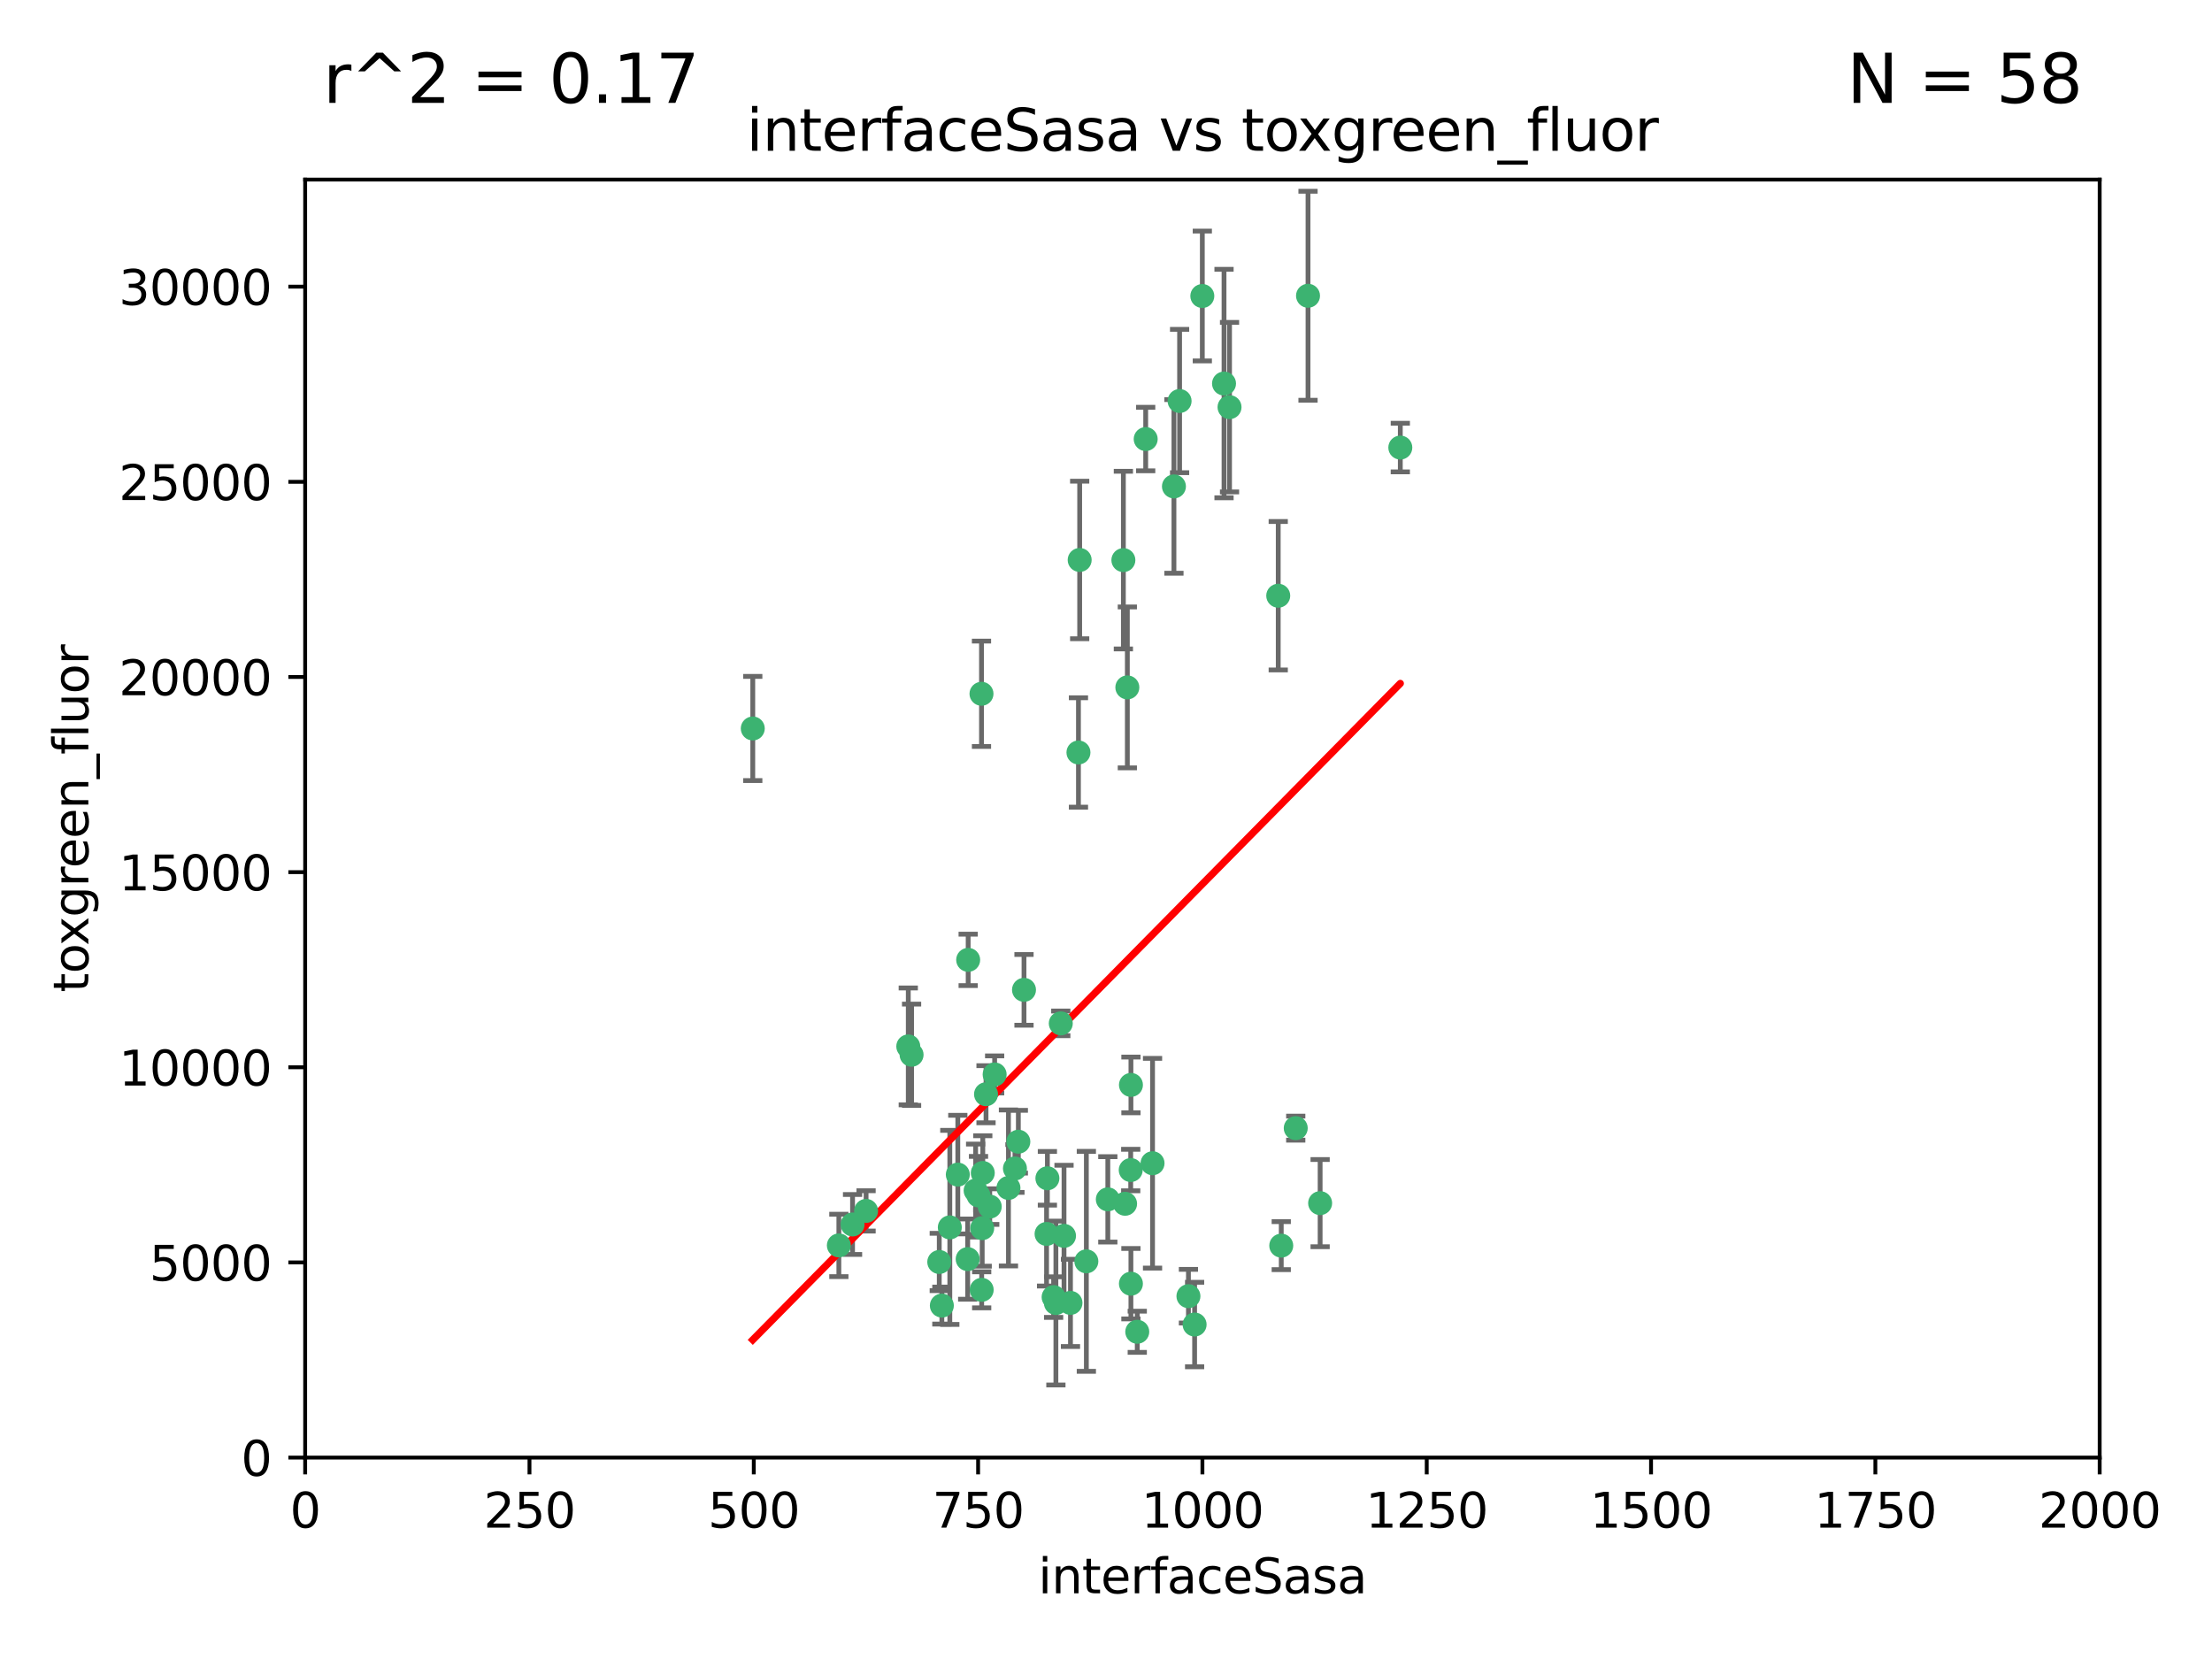 <?xml version="1.0" encoding="utf-8" standalone="no"?>
<!DOCTYPE svg PUBLIC "-//W3C//DTD SVG 1.1//EN"
  "http://www.w3.org/Graphics/SVG/1.1/DTD/svg11.dtd">
<svg xmlns:xlink="http://www.w3.org/1999/xlink" width="460.8pt" height="345.6pt" viewBox="0 0 460.8 345.6" xmlns="http://www.w3.org/2000/svg" version="1.1">
 <defs>
  <style type="text/css">*{stroke-linejoin: round; stroke-linecap: butt}</style>
 </defs>
 <g id="figure_1">
  <g id="patch_1">
   <path d="M 0 345.6 
L 460.8 345.6 
L 460.8 0 
L 0 0 
z
" style="fill: #ffffff"/>
  </g>
  <g id="axes_1">
   <g id="patch_2">
    <path d="M 63.571 303.64 
L 437.4 303.64 
L 437.4 37.411 
L 63.571 37.411 
z
" style="fill: #ffffff"/>
   </g>
   <g id="PathCollection_1">
    <defs>
     <path id="m6fe4040a03" d="M 0 1.118 
C 0.297 1.118 0.581 1 0.791 0.791 
C 1 0.581 1.118 0.297 1.118 0 
C 1.118 -0.297 1 -0.581 0.791 -0.791 
C 0.581 -1 0.297 -1.118 0 -1.118 
C -0.297 -1.118 -0.581 -1 -0.791 -0.791 
C -1 -0.581 -1.118 -0.297 -1.118 0 
C -1.118 0.297 -1 0.581 -0.791 0.791 
C -0.581 1 -0.297 1.118 0 1.118 
z
" style="stroke: #3cb371"/>
    </defs>
    <g clip-path="url(#pcd942b6e34)">
     <use xlink:href="#m6fe4040a03" x="272.484" y="61.614" style="fill: #3cb371; stroke: #3cb371"/>
     <use xlink:href="#m6fe4040a03" x="266.28" y="124.1" style="fill: #3cb371; stroke: #3cb371"/>
     <use xlink:href="#m6fe4040a03" x="254.987" y="79.9" style="fill: #3cb371; stroke: #3cb371"/>
     <use xlink:href="#m6fe4040a03" x="174.75" y="259.442" style="fill: #3cb371; stroke: #3cb371"/>
     <use xlink:href="#m6fe4040a03" x="244.553" y="101.33" style="fill: #3cb371; stroke: #3cb371"/>
     <use xlink:href="#m6fe4040a03" x="256.134" y="84.817" style="fill: #3cb371; stroke: #3cb371"/>
     <use xlink:href="#m6fe4040a03" x="234.02" y="116.682" style="fill: #3cb371; stroke: #3cb371"/>
     <use xlink:href="#m6fe4040a03" x="238.669" y="91.463" style="fill: #3cb371; stroke: #3cb371"/>
     <use xlink:href="#m6fe4040a03" x="245.731" y="83.54" style="fill: #3cb371; stroke: #3cb371"/>
     <use xlink:href="#m6fe4040a03" x="266.908" y="259.488" style="fill: #3cb371; stroke: #3cb371"/>
     <use xlink:href="#m6fe4040a03" x="269.927" y="235.012" style="fill: #3cb371; stroke: #3cb371"/>
     <use xlink:href="#m6fe4040a03" x="240.095" y="242.324" style="fill: #3cb371; stroke: #3cb371"/>
     <use xlink:href="#m6fe4040a03" x="291.711" y="93.237" style="fill: #3cb371; stroke: #3cb371"/>
     <use xlink:href="#m6fe4040a03" x="224.916" y="116.65" style="fill: #3cb371; stroke: #3cb371"/>
     <use xlink:href="#m6fe4040a03" x="250.465" y="61.664" style="fill: #3cb371; stroke: #3cb371"/>
     <use xlink:href="#m6fe4040a03" x="204.462" y="144.527" style="fill: #3cb371; stroke: #3cb371"/>
     <use xlink:href="#m6fe4040a03" x="201.688" y="199.958" style="fill: #3cb371; stroke: #3cb371"/>
     <use xlink:href="#m6fe4040a03" x="204.731" y="244.349" style="fill: #3cb371; stroke: #3cb371"/>
     <use xlink:href="#m6fe4040a03" x="224.662" y="156.754" style="fill: #3cb371; stroke: #3cb371"/>
     <use xlink:href="#m6fe4040a03" x="204.503" y="268.694" style="fill: #3cb371; stroke: #3cb371"/>
     <use xlink:href="#m6fe4040a03" x="275.007" y="250.635" style="fill: #3cb371; stroke: #3cb371"/>
     <use xlink:href="#m6fe4040a03" x="234.375" y="250.767" style="fill: #3cb371; stroke: #3cb371"/>
     <use xlink:href="#m6fe4040a03" x="221.654" y="257.451" style="fill: #3cb371; stroke: #3cb371"/>
     <use xlink:href="#m6fe4040a03" x="212.14" y="237.838" style="fill: #3cb371; stroke: #3cb371"/>
     <use xlink:href="#m6fe4040a03" x="195.666" y="262.896" style="fill: #3cb371; stroke: #3cb371"/>
     <use xlink:href="#m6fe4040a03" x="235.596" y="226.007" style="fill: #3cb371; stroke: #3cb371"/>
     <use xlink:href="#m6fe4040a03" x="247.573" y="270.018" style="fill: #3cb371; stroke: #3cb371"/>
     <use xlink:href="#m6fe4040a03" x="230.779" y="249.848" style="fill: #3cb371; stroke: #3cb371"/>
     <use xlink:href="#m6fe4040a03" x="210.08" y="247.472" style="fill: #3cb371; stroke: #3cb371"/>
     <use xlink:href="#m6fe4040a03" x="235.59" y="267.417" style="fill: #3cb371; stroke: #3cb371"/>
     <use xlink:href="#m6fe4040a03" x="201.587" y="262.293" style="fill: #3cb371; stroke: #3cb371"/>
     <use xlink:href="#m6fe4040a03" x="236.912" y="277.431" style="fill: #3cb371; stroke: #3cb371"/>
     <use xlink:href="#m6fe4040a03" x="203.841" y="249.032" style="fill: #3cb371; stroke: #3cb371"/>
     <use xlink:href="#m6fe4040a03" x="219.488" y="270.21" style="fill: #3cb371; stroke: #3cb371"/>
     <use xlink:href="#m6fe4040a03" x="196.206" y="271.976" style="fill: #3cb371; stroke: #3cb371"/>
     <use xlink:href="#m6fe4040a03" x="189.211" y="217.987" style="fill: #3cb371; stroke: #3cb371"/>
     <use xlink:href="#m6fe4040a03" x="226.308" y="262.761" style="fill: #3cb371; stroke: #3cb371"/>
     <use xlink:href="#m6fe4040a03" x="203.241" y="248.016" style="fill: #3cb371; stroke: #3cb371"/>
     <use xlink:href="#m6fe4040a03" x="206.181" y="251.36" style="fill: #3cb371; stroke: #3cb371"/>
     <use xlink:href="#m6fe4040a03" x="248.859" y="275.924" style="fill: #3cb371; stroke: #3cb371"/>
     <use xlink:href="#m6fe4040a03" x="220.981" y="213.19" style="fill: #3cb371; stroke: #3cb371"/>
     <use xlink:href="#m6fe4040a03" x="213.318" y="206.203" style="fill: #3cb371; stroke: #3cb371"/>
     <use xlink:href="#m6fe4040a03" x="204.611" y="255.847" style="fill: #3cb371; stroke: #3cb371"/>
     <use xlink:href="#m6fe4040a03" x="218.192" y="245.459" style="fill: #3cb371; stroke: #3cb371"/>
     <use xlink:href="#m6fe4040a03" x="219.963" y="271.445" style="fill: #3cb371; stroke: #3cb371"/>
     <use xlink:href="#m6fe4040a03" x="177.602" y="255.08" style="fill: #3cb371; stroke: #3cb371"/>
     <use xlink:href="#m6fe4040a03" x="189.899" y="219.726" style="fill: #3cb371; stroke: #3cb371"/>
     <use xlink:href="#m6fe4040a03" x="180.421" y="252.249" style="fill: #3cb371; stroke: #3cb371"/>
     <use xlink:href="#m6fe4040a03" x="197.864" y="255.69" style="fill: #3cb371; stroke: #3cb371"/>
     <use xlink:href="#m6fe4040a03" x="205.407" y="227.947" style="fill: #3cb371; stroke: #3cb371"/>
     <use xlink:href="#m6fe4040a03" x="234.846" y="143.2" style="fill: #3cb371; stroke: #3cb371"/>
     <use xlink:href="#m6fe4040a03" x="223" y="271.416" style="fill: #3cb371; stroke: #3cb371"/>
     <use xlink:href="#m6fe4040a03" x="218.019" y="257.051" style="fill: #3cb371; stroke: #3cb371"/>
     <use xlink:href="#m6fe4040a03" x="211.432" y="243.416" style="fill: #3cb371; stroke: #3cb371"/>
     <use xlink:href="#m6fe4040a03" x="199.529" y="244.691" style="fill: #3cb371; stroke: #3cb371"/>
     <use xlink:href="#m6fe4040a03" x="235.549" y="243.742" style="fill: #3cb371; stroke: #3cb371"/>
     <use xlink:href="#m6fe4040a03" x="207.202" y="223.827" style="fill: #3cb371; stroke: #3cb371"/>
     <use xlink:href="#m6fe4040a03" x="156.817" y="151.755" style="fill: #3cb371; stroke: #3cb371"/>
    </g>
   </g>
   <g id="matplotlib.axis_1">
    <g id="xtick_1">
     <g id="line2d_1">
      <defs>
       <path id="mabdcfa57dc" d="M 0 0 
L 0 3.5 
" style="stroke: #000000; stroke-width: 0.8"/>
      </defs>
      <g>
       <use xlink:href="#mabdcfa57dc" x="63.571" y="303.64" style="stroke: #000000; stroke-width: 0.8"/>
      </g>
     </g>
     <g id="text_1">
      <!-- 0 -->
      <g transform="translate(60.39 318.238)scale(0.1 -0.1)">
       <defs>
        <path id="DejaVuSans-30" d="M 2034 4250 
Q 1547 4250 1301 3770 
Q 1056 3291 1056 2328 
Q 1056 1369 1301 889 
Q 1547 409 2034 409 
Q 2525 409 2770 889 
Q 3016 1369 3016 2328 
Q 3016 3291 2770 3770 
Q 2525 4250 2034 4250 
z
M 2034 4750 
Q 2819 4750 3233 4129 
Q 3647 3509 3647 2328 
Q 3647 1150 3233 529 
Q 2819 -91 2034 -91 
Q 1250 -91 836 529 
Q 422 1150 422 2328 
Q 422 3509 836 4129 
Q 1250 4750 2034 4750 
z
" transform="scale(0.016)"/>
       </defs>
       <use xlink:href="#DejaVuSans-30"/>
      </g>
     </g>
    </g>
    <g id="xtick_2">
     <g id="line2d_2">
      <g>
       <use xlink:href="#mabdcfa57dc" x="110.3" y="303.64" style="stroke: #000000; stroke-width: 0.8"/>
      </g>
     </g>
     <g id="text_2">
      <!-- 250 -->
      <g transform="translate(100.756 318.238)scale(0.1 -0.1)">
       <defs>
        <path id="DejaVuSans-32" d="M 1228 531 
L 3431 531 
L 3431 0 
L 469 0 
L 469 531 
Q 828 903 1448 1529 
Q 2069 2156 2228 2338 
Q 2531 2678 2651 2914 
Q 2772 3150 2772 3378 
Q 2772 3750 2511 3984 
Q 2250 4219 1831 4219 
Q 1534 4219 1204 4116 
Q 875 4013 500 3803 
L 500 4441 
Q 881 4594 1212 4672 
Q 1544 4750 1819 4750 
Q 2544 4750 2975 4387 
Q 3406 4025 3406 3419 
Q 3406 3131 3298 2873 
Q 3191 2616 2906 2266 
Q 2828 2175 2409 1742 
Q 1991 1309 1228 531 
z
" transform="scale(0.016)"/>
        <path id="DejaVuSans-35" d="M 691 4666 
L 3169 4666 
L 3169 4134 
L 1269 4134 
L 1269 2991 
Q 1406 3038 1543 3061 
Q 1681 3084 1819 3084 
Q 2600 3084 3056 2656 
Q 3513 2228 3513 1497 
Q 3513 744 3044 326 
Q 2575 -91 1722 -91 
Q 1428 -91 1123 -41 
Q 819 9 494 109 
L 494 744 
Q 775 591 1075 516 
Q 1375 441 1709 441 
Q 2250 441 2565 725 
Q 2881 1009 2881 1497 
Q 2881 1984 2565 2268 
Q 2250 2553 1709 2553 
Q 1456 2553 1204 2497 
Q 953 2441 691 2322 
L 691 4666 
z
" transform="scale(0.016)"/>
       </defs>
       <use xlink:href="#DejaVuSans-32"/>
       <use xlink:href="#DejaVuSans-35" x="63.623"/>
       <use xlink:href="#DejaVuSans-30" x="127.246"/>
      </g>
     </g>
    </g>
    <g id="xtick_3">
     <g id="line2d_3">
      <g>
       <use xlink:href="#mabdcfa57dc" x="157.028" y="303.64" style="stroke: #000000; stroke-width: 0.8"/>
      </g>
     </g>
     <g id="text_3">
      <!-- 500 -->
      <g transform="translate(147.485 318.238)scale(0.1 -0.1)">
       <use xlink:href="#DejaVuSans-35"/>
       <use xlink:href="#DejaVuSans-30" x="63.623"/>
       <use xlink:href="#DejaVuSans-30" x="127.246"/>
      </g>
     </g>
    </g>
    <g id="xtick_4">
     <g id="line2d_4">
      <g>
       <use xlink:href="#mabdcfa57dc" x="203.757" y="303.64" style="stroke: #000000; stroke-width: 0.8"/>
      </g>
     </g>
     <g id="text_4">
      <!-- 750 -->
      <g transform="translate(194.213 318.238)scale(0.1 -0.1)">
       <defs>
        <path id="DejaVuSans-37" d="M 525 4666 
L 3525 4666 
L 3525 4397 
L 1831 0 
L 1172 0 
L 2766 4134 
L 525 4134 
L 525 4666 
z
" transform="scale(0.016)"/>
       </defs>
       <use xlink:href="#DejaVuSans-37"/>
       <use xlink:href="#DejaVuSans-35" x="63.623"/>
       <use xlink:href="#DejaVuSans-30" x="127.246"/>
      </g>
     </g>
    </g>
    <g id="xtick_5">
     <g id="line2d_5">
      <g>
       <use xlink:href="#mabdcfa57dc" x="250.486" y="303.64" style="stroke: #000000; stroke-width: 0.8"/>
      </g>
     </g>
     <g id="text_5">
      <!-- 1000 -->
      <g transform="translate(237.761 318.238)scale(0.1 -0.1)">
       <defs>
        <path id="DejaVuSans-31" d="M 794 531 
L 1825 531 
L 1825 4091 
L 703 3866 
L 703 4441 
L 1819 4666 
L 2450 4666 
L 2450 531 
L 3481 531 
L 3481 0 
L 794 0 
L 794 531 
z
" transform="scale(0.016)"/>
       </defs>
       <use xlink:href="#DejaVuSans-31"/>
       <use xlink:href="#DejaVuSans-30" x="63.623"/>
       <use xlink:href="#DejaVuSans-30" x="127.246"/>
       <use xlink:href="#DejaVuSans-30" x="190.869"/>
      </g>
     </g>
    </g>
    <g id="xtick_6">
     <g id="line2d_6">
      <g>
       <use xlink:href="#mabdcfa57dc" x="297.214" y="303.64" style="stroke: #000000; stroke-width: 0.8"/>
      </g>
     </g>
     <g id="text_6">
      <!-- 1250 -->
      <g transform="translate(284.489 318.238)scale(0.1 -0.1)">
       <use xlink:href="#DejaVuSans-31"/>
       <use xlink:href="#DejaVuSans-32" x="63.623"/>
       <use xlink:href="#DejaVuSans-35" x="127.246"/>
       <use xlink:href="#DejaVuSans-30" x="190.869"/>
      </g>
     </g>
    </g>
    <g id="xtick_7">
     <g id="line2d_7">
      <g>
       <use xlink:href="#mabdcfa57dc" x="343.943" y="303.64" style="stroke: #000000; stroke-width: 0.8"/>
      </g>
     </g>
     <g id="text_7">
      <!-- 1500 -->
      <g transform="translate(331.218 318.238)scale(0.1 -0.1)">
       <use xlink:href="#DejaVuSans-31"/>
       <use xlink:href="#DejaVuSans-35" x="63.623"/>
       <use xlink:href="#DejaVuSans-30" x="127.246"/>
       <use xlink:href="#DejaVuSans-30" x="190.869"/>
      </g>
     </g>
    </g>
    <g id="xtick_8">
     <g id="line2d_8">
      <g>
       <use xlink:href="#mabdcfa57dc" x="390.671" y="303.64" style="stroke: #000000; stroke-width: 0.8"/>
      </g>
     </g>
     <g id="text_8">
      <!-- 1750 -->
      <g transform="translate(377.946 318.238)scale(0.1 -0.1)">
       <use xlink:href="#DejaVuSans-31"/>
       <use xlink:href="#DejaVuSans-37" x="63.623"/>
       <use xlink:href="#DejaVuSans-35" x="127.246"/>
       <use xlink:href="#DejaVuSans-30" x="190.869"/>
      </g>
     </g>
    </g>
    <g id="xtick_9">
     <g id="line2d_9">
      <g>
       <use xlink:href="#mabdcfa57dc" x="437.4" y="303.64" style="stroke: #000000; stroke-width: 0.8"/>
      </g>
     </g>
     <g id="text_9">
      <!-- 2000 -->
      <g transform="translate(424.675 318.238)scale(0.1 -0.1)">
       <use xlink:href="#DejaVuSans-32"/>
       <use xlink:href="#DejaVuSans-30" x="63.623"/>
       <use xlink:href="#DejaVuSans-30" x="127.246"/>
       <use xlink:href="#DejaVuSans-30" x="190.869"/>
      </g>
     </g>
    </g>
    <g id="text_10">
     <!-- interfaceSasa -->
     <g transform="translate(216.279 331.917)scale(0.1 -0.1)">
      <defs>
       <path id="DejaVuSans-69" d="M 603 3500 
L 1178 3500 
L 1178 0 
L 603 0 
L 603 3500 
z
M 603 4863 
L 1178 4863 
L 1178 4134 
L 603 4134 
L 603 4863 
z
" transform="scale(0.016)"/>
       <path id="DejaVuSans-6e" d="M 3513 2113 
L 3513 0 
L 2938 0 
L 2938 2094 
Q 2938 2591 2744 2837 
Q 2550 3084 2163 3084 
Q 1697 3084 1428 2787 
Q 1159 2491 1159 1978 
L 1159 0 
L 581 0 
L 581 3500 
L 1159 3500 
L 1159 2956 
Q 1366 3272 1645 3428 
Q 1925 3584 2291 3584 
Q 2894 3584 3203 3211 
Q 3513 2838 3513 2113 
z
" transform="scale(0.016)"/>
       <path id="DejaVuSans-74" d="M 1172 4494 
L 1172 3500 
L 2356 3500 
L 2356 3053 
L 1172 3053 
L 1172 1153 
Q 1172 725 1289 603 
Q 1406 481 1766 481 
L 2356 481 
L 2356 0 
L 1766 0 
Q 1100 0 847 248 
Q 594 497 594 1153 
L 594 3053 
L 172 3053 
L 172 3500 
L 594 3500 
L 594 4494 
L 1172 4494 
z
" transform="scale(0.016)"/>
       <path id="DejaVuSans-65" d="M 3597 1894 
L 3597 1613 
L 953 1613 
Q 991 1019 1311 708 
Q 1631 397 2203 397 
Q 2534 397 2845 478 
Q 3156 559 3463 722 
L 3463 178 
Q 3153 47 2828 -22 
Q 2503 -91 2169 -91 
Q 1331 -91 842 396 
Q 353 884 353 1716 
Q 353 2575 817 3079 
Q 1281 3584 2069 3584 
Q 2775 3584 3186 3129 
Q 3597 2675 3597 1894 
z
M 3022 2063 
Q 3016 2534 2758 2815 
Q 2500 3097 2075 3097 
Q 1594 3097 1305 2825 
Q 1016 2553 972 2059 
L 3022 2063 
z
" transform="scale(0.016)"/>
       <path id="DejaVuSans-72" d="M 2631 2963 
Q 2534 3019 2420 3045 
Q 2306 3072 2169 3072 
Q 1681 3072 1420 2755 
Q 1159 2438 1159 1844 
L 1159 0 
L 581 0 
L 581 3500 
L 1159 3500 
L 1159 2956 
Q 1341 3275 1631 3429 
Q 1922 3584 2338 3584 
Q 2397 3584 2469 3576 
Q 2541 3569 2628 3553 
L 2631 2963 
z
" transform="scale(0.016)"/>
       <path id="DejaVuSans-66" d="M 2375 4863 
L 2375 4384 
L 1825 4384 
Q 1516 4384 1395 4259 
Q 1275 4134 1275 3809 
L 1275 3500 
L 2222 3500 
L 2222 3053 
L 1275 3053 
L 1275 0 
L 697 0 
L 697 3053 
L 147 3053 
L 147 3500 
L 697 3500 
L 697 3744 
Q 697 4328 969 4595 
Q 1241 4863 1831 4863 
L 2375 4863 
z
" transform="scale(0.016)"/>
       <path id="DejaVuSans-61" d="M 2194 1759 
Q 1497 1759 1228 1600 
Q 959 1441 959 1056 
Q 959 750 1161 570 
Q 1363 391 1709 391 
Q 2188 391 2477 730 
Q 2766 1069 2766 1631 
L 2766 1759 
L 2194 1759 
z
M 3341 1997 
L 3341 0 
L 2766 0 
L 2766 531 
Q 2569 213 2275 61 
Q 1981 -91 1556 -91 
Q 1019 -91 701 211 
Q 384 513 384 1019 
Q 384 1609 779 1909 
Q 1175 2209 1959 2209 
L 2766 2209 
L 2766 2266 
Q 2766 2663 2505 2880 
Q 2244 3097 1772 3097 
Q 1472 3097 1187 3025 
Q 903 2953 641 2809 
L 641 3341 
Q 956 3463 1253 3523 
Q 1550 3584 1831 3584 
Q 2591 3584 2966 3190 
Q 3341 2797 3341 1997 
z
" transform="scale(0.016)"/>
       <path id="DejaVuSans-63" d="M 3122 3366 
L 3122 2828 
Q 2878 2963 2633 3030 
Q 2388 3097 2138 3097 
Q 1578 3097 1268 2742 
Q 959 2388 959 1747 
Q 959 1106 1268 751 
Q 1578 397 2138 397 
Q 2388 397 2633 464 
Q 2878 531 3122 666 
L 3122 134 
Q 2881 22 2623 -34 
Q 2366 -91 2075 -91 
Q 1284 -91 818 406 
Q 353 903 353 1747 
Q 353 2603 823 3093 
Q 1294 3584 2113 3584 
Q 2378 3584 2631 3529 
Q 2884 3475 3122 3366 
z
" transform="scale(0.016)"/>
       <path id="DejaVuSans-53" d="M 3425 4513 
L 3425 3897 
Q 3066 4069 2747 4153 
Q 2428 4238 2131 4238 
Q 1616 4238 1336 4038 
Q 1056 3838 1056 3469 
Q 1056 3159 1242 3001 
Q 1428 2844 1947 2747 
L 2328 2669 
Q 3034 2534 3370 2195 
Q 3706 1856 3706 1288 
Q 3706 609 3251 259 
Q 2797 -91 1919 -91 
Q 1588 -91 1214 -16 
Q 841 59 441 206 
L 441 856 
Q 825 641 1194 531 
Q 1563 422 1919 422 
Q 2459 422 2753 634 
Q 3047 847 3047 1241 
Q 3047 1584 2836 1778 
Q 2625 1972 2144 2069 
L 1759 2144 
Q 1053 2284 737 2584 
Q 422 2884 422 3419 
Q 422 4038 858 4394 
Q 1294 4750 2059 4750 
Q 2388 4750 2728 4690 
Q 3069 4631 3425 4513 
z
" transform="scale(0.016)"/>
       <path id="DejaVuSans-73" d="M 2834 3397 
L 2834 2853 
Q 2591 2978 2328 3040 
Q 2066 3103 1784 3103 
Q 1356 3103 1142 2972 
Q 928 2841 928 2578 
Q 928 2378 1081 2264 
Q 1234 2150 1697 2047 
L 1894 2003 
Q 2506 1872 2764 1633 
Q 3022 1394 3022 966 
Q 3022 478 2636 193 
Q 2250 -91 1575 -91 
Q 1294 -91 989 -36 
Q 684 19 347 128 
L 347 722 
Q 666 556 975 473 
Q 1284 391 1588 391 
Q 1994 391 2212 530 
Q 2431 669 2431 922 
Q 2431 1156 2273 1281 
Q 2116 1406 1581 1522 
L 1381 1569 
Q 847 1681 609 1914 
Q 372 2147 372 2553 
Q 372 3047 722 3315 
Q 1072 3584 1716 3584 
Q 2034 3584 2315 3537 
Q 2597 3491 2834 3397 
z
" transform="scale(0.016)"/>
      </defs>
      <use xlink:href="#DejaVuSans-69"/>
      <use xlink:href="#DejaVuSans-6e" x="27.783"/>
      <use xlink:href="#DejaVuSans-74" x="91.162"/>
      <use xlink:href="#DejaVuSans-65" x="130.371"/>
      <use xlink:href="#DejaVuSans-72" x="191.895"/>
      <use xlink:href="#DejaVuSans-66" x="233.008"/>
      <use xlink:href="#DejaVuSans-61" x="268.213"/>
      <use xlink:href="#DejaVuSans-63" x="329.492"/>
      <use xlink:href="#DejaVuSans-65" x="384.473"/>
      <use xlink:href="#DejaVuSans-53" x="445.996"/>
      <use xlink:href="#DejaVuSans-61" x="509.473"/>
      <use xlink:href="#DejaVuSans-73" x="570.752"/>
      <use xlink:href="#DejaVuSans-61" x="622.852"/>
     </g>
    </g>
   </g>
   <g id="matplotlib.axis_2">
    <g id="ytick_1">
     <g id="line2d_10">
      <defs>
       <path id="mc8e209f5f6" d="M 0 0 
L -3.5 0 
" style="stroke: #000000; stroke-width: 0.8"/>
      </defs>
      <g>
       <use xlink:href="#mc8e209f5f6" x="63.571" y="303.64" style="stroke: #000000; stroke-width: 0.8"/>
      </g>
     </g>
     <g id="text_11">
      <!-- 0 -->
      <g transform="translate(50.209 307.439)scale(0.1 -0.1)">
       <use xlink:href="#DejaVuSans-30"/>
      </g>
     </g>
    </g>
    <g id="ytick_2">
     <g id="line2d_11">
      <g>
       <use xlink:href="#mc8e209f5f6" x="63.571" y="262.986" style="stroke: #000000; stroke-width: 0.8"/>
      </g>
     </g>
     <g id="text_12">
      <!-- 5000 -->
      <g transform="translate(31.121 266.786)scale(0.1 -0.1)">
       <use xlink:href="#DejaVuSans-35"/>
       <use xlink:href="#DejaVuSans-30" x="63.623"/>
       <use xlink:href="#DejaVuSans-30" x="127.246"/>
       <use xlink:href="#DejaVuSans-30" x="190.869"/>
      </g>
     </g>
    </g>
    <g id="ytick_3">
     <g id="line2d_12">
      <g>
       <use xlink:href="#mc8e209f5f6" x="63.571" y="222.333" style="stroke: #000000; stroke-width: 0.8"/>
      </g>
     </g>
     <g id="text_13">
      <!-- 10000 -->
      <g transform="translate(24.759 226.132)scale(0.1 -0.1)">
       <use xlink:href="#DejaVuSans-31"/>
       <use xlink:href="#DejaVuSans-30" x="63.623"/>
       <use xlink:href="#DejaVuSans-30" x="127.246"/>
       <use xlink:href="#DejaVuSans-30" x="190.869"/>
       <use xlink:href="#DejaVuSans-30" x="254.492"/>
      </g>
     </g>
    </g>
    <g id="ytick_4">
     <g id="line2d_13">
      <g>
       <use xlink:href="#mc8e209f5f6" x="63.571" y="181.679" style="stroke: #000000; stroke-width: 0.8"/>
      </g>
     </g>
     <g id="text_14">
      <!-- 15000 -->
      <g transform="translate(24.759 185.478)scale(0.1 -0.1)">
       <use xlink:href="#DejaVuSans-31"/>
       <use xlink:href="#DejaVuSans-35" x="63.623"/>
       <use xlink:href="#DejaVuSans-30" x="127.246"/>
       <use xlink:href="#DejaVuSans-30" x="190.869"/>
       <use xlink:href="#DejaVuSans-30" x="254.492"/>
      </g>
     </g>
    </g>
    <g id="ytick_5">
     <g id="line2d_14">
      <g>
       <use xlink:href="#mc8e209f5f6" x="63.571" y="141.026" style="stroke: #000000; stroke-width: 0.8"/>
      </g>
     </g>
     <g id="text_15">
      <!-- 20000 -->
      <g transform="translate(24.759 144.825)scale(0.1 -0.1)">
       <use xlink:href="#DejaVuSans-32"/>
       <use xlink:href="#DejaVuSans-30" x="63.623"/>
       <use xlink:href="#DejaVuSans-30" x="127.246"/>
       <use xlink:href="#DejaVuSans-30" x="190.869"/>
       <use xlink:href="#DejaVuSans-30" x="254.492"/>
      </g>
     </g>
    </g>
    <g id="ytick_6">
     <g id="line2d_15">
      <g>
       <use xlink:href="#mc8e209f5f6" x="63.571" y="100.372" style="stroke: #000000; stroke-width: 0.8"/>
      </g>
     </g>
     <g id="text_16">
      <!-- 25000 -->
      <g transform="translate(24.759 104.171)scale(0.1 -0.1)">
       <use xlink:href="#DejaVuSans-32"/>
       <use xlink:href="#DejaVuSans-35" x="63.623"/>
       <use xlink:href="#DejaVuSans-30" x="127.246"/>
       <use xlink:href="#DejaVuSans-30" x="190.869"/>
       <use xlink:href="#DejaVuSans-30" x="254.492"/>
      </g>
     </g>
    </g>
    <g id="ytick_7">
     <g id="line2d_16">
      <g>
       <use xlink:href="#mc8e209f5f6" x="63.571" y="59.718" style="stroke: #000000; stroke-width: 0.8"/>
      </g>
     </g>
     <g id="text_17">
      <!-- 30000 -->
      <g transform="translate(24.759 63.518)scale(0.1 -0.1)">
       <defs>
        <path id="DejaVuSans-33" d="M 2597 2516 
Q 3050 2419 3304 2112 
Q 3559 1806 3559 1356 
Q 3559 666 3084 287 
Q 2609 -91 1734 -91 
Q 1441 -91 1130 -33 
Q 819 25 488 141 
L 488 750 
Q 750 597 1062 519 
Q 1375 441 1716 441 
Q 2309 441 2620 675 
Q 2931 909 2931 1356 
Q 2931 1769 2642 2001 
Q 2353 2234 1838 2234 
L 1294 2234 
L 1294 2753 
L 1863 2753 
Q 2328 2753 2575 2939 
Q 2822 3125 2822 3475 
Q 2822 3834 2567 4026 
Q 2313 4219 1838 4219 
Q 1578 4219 1281 4162 
Q 984 4106 628 3988 
L 628 4550 
Q 988 4650 1302 4700 
Q 1616 4750 1894 4750 
Q 2613 4750 3031 4423 
Q 3450 4097 3450 3541 
Q 3450 3153 3228 2886 
Q 3006 2619 2597 2516 
z
" transform="scale(0.016)"/>
       </defs>
       <use xlink:href="#DejaVuSans-33"/>
       <use xlink:href="#DejaVuSans-30" x="63.623"/>
       <use xlink:href="#DejaVuSans-30" x="127.246"/>
       <use xlink:href="#DejaVuSans-30" x="190.869"/>
       <use xlink:href="#DejaVuSans-30" x="254.492"/>
      </g>
     </g>
    </g>
    <g id="text_18">
     <!-- toxgreen_fluor -->
     <g transform="translate(18.401 206.72)rotate(-90)scale(0.1 -0.1)">
      <defs>
       <path id="DejaVuSans-6f" d="M 1959 3097 
Q 1497 3097 1228 2736 
Q 959 2375 959 1747 
Q 959 1119 1226 758 
Q 1494 397 1959 397 
Q 2419 397 2687 759 
Q 2956 1122 2956 1747 
Q 2956 2369 2687 2733 
Q 2419 3097 1959 3097 
z
M 1959 3584 
Q 2709 3584 3137 3096 
Q 3566 2609 3566 1747 
Q 3566 888 3137 398 
Q 2709 -91 1959 -91 
Q 1206 -91 779 398 
Q 353 888 353 1747 
Q 353 2609 779 3096 
Q 1206 3584 1959 3584 
z
" transform="scale(0.016)"/>
       <path id="DejaVuSans-78" d="M 3513 3500 
L 2247 1797 
L 3578 0 
L 2900 0 
L 1881 1375 
L 863 0 
L 184 0 
L 1544 1831 
L 300 3500 
L 978 3500 
L 1906 2253 
L 2834 3500 
L 3513 3500 
z
" transform="scale(0.016)"/>
       <path id="DejaVuSans-67" d="M 2906 1791 
Q 2906 2416 2648 2759 
Q 2391 3103 1925 3103 
Q 1463 3103 1205 2759 
Q 947 2416 947 1791 
Q 947 1169 1205 825 
Q 1463 481 1925 481 
Q 2391 481 2648 825 
Q 2906 1169 2906 1791 
z
M 3481 434 
Q 3481 -459 3084 -895 
Q 2688 -1331 1869 -1331 
Q 1566 -1331 1297 -1286 
Q 1028 -1241 775 -1147 
L 775 -588 
Q 1028 -725 1275 -790 
Q 1522 -856 1778 -856 
Q 2344 -856 2625 -561 
Q 2906 -266 2906 331 
L 2906 616 
Q 2728 306 2450 153 
Q 2172 0 1784 0 
Q 1141 0 747 490 
Q 353 981 353 1791 
Q 353 2603 747 3093 
Q 1141 3584 1784 3584 
Q 2172 3584 2450 3431 
Q 2728 3278 2906 2969 
L 2906 3500 
L 3481 3500 
L 3481 434 
z
" transform="scale(0.016)"/>
       <path id="DejaVuSans-5f" d="M 3263 -1063 
L 3263 -1509 
L -63 -1509 
L -63 -1063 
L 3263 -1063 
z
" transform="scale(0.016)"/>
       <path id="DejaVuSans-6c" d="M 603 4863 
L 1178 4863 
L 1178 0 
L 603 0 
L 603 4863 
z
" transform="scale(0.016)"/>
       <path id="DejaVuSans-75" d="M 544 1381 
L 544 3500 
L 1119 3500 
L 1119 1403 
Q 1119 906 1312 657 
Q 1506 409 1894 409 
Q 2359 409 2629 706 
Q 2900 1003 2900 1516 
L 2900 3500 
L 3475 3500 
L 3475 0 
L 2900 0 
L 2900 538 
Q 2691 219 2414 64 
Q 2138 -91 1772 -91 
Q 1169 -91 856 284 
Q 544 659 544 1381 
z
M 1991 3584 
L 1991 3584 
z
" transform="scale(0.016)"/>
      </defs>
      <use xlink:href="#DejaVuSans-74"/>
      <use xlink:href="#DejaVuSans-6f" x="39.209"/>
      <use xlink:href="#DejaVuSans-78" x="97.266"/>
      <use xlink:href="#DejaVuSans-67" x="156.445"/>
      <use xlink:href="#DejaVuSans-72" x="219.922"/>
      <use xlink:href="#DejaVuSans-65" x="258.785"/>
      <use xlink:href="#DejaVuSans-65" x="320.309"/>
      <use xlink:href="#DejaVuSans-6e" x="381.832"/>
      <use xlink:href="#DejaVuSans-5f" x="445.211"/>
      <use xlink:href="#DejaVuSans-66" x="495.211"/>
      <use xlink:href="#DejaVuSans-6c" x="530.416"/>
      <use xlink:href="#DejaVuSans-75" x="558.199"/>
      <use xlink:href="#DejaVuSans-6f" x="621.578"/>
      <use xlink:href="#DejaVuSans-72" x="682.76"/>
     </g>
    </g>
   </g>
   <g id="LineCollection_1">
    <path d="M 272.484 83.38 
L 272.484 39.848 
" clip-path="url(#pcd942b6e34)" style="fill: none; stroke: #696969"/>
    <path d="M 266.28 139.562 
L 266.28 108.638 
" clip-path="url(#pcd942b6e34)" style="fill: none; stroke: #696969"/>
    <path d="M 254.987 103.698 
L 254.987 56.102 
" clip-path="url(#pcd942b6e34)" style="fill: none; stroke: #696969"/>
    <path d="M 174.75 265.941 
L 174.75 252.944 
" clip-path="url(#pcd942b6e34)" style="fill: none; stroke: #696969"/>
    <path d="M 244.553 119.415 
L 244.553 83.245 
" clip-path="url(#pcd942b6e34)" style="fill: none; stroke: #696969"/>
    <path d="M 256.134 102.476 
L 256.134 67.157 
" clip-path="url(#pcd942b6e34)" style="fill: none; stroke: #696969"/>
    <path d="M 234.02 135.19 
L 234.02 98.175 
" clip-path="url(#pcd942b6e34)" style="fill: none; stroke: #696969"/>
    <path d="M 238.669 98.075 
L 238.669 84.85 
" clip-path="url(#pcd942b6e34)" style="fill: none; stroke: #696969"/>
    <path d="M 245.731 98.468 
L 245.731 68.613 
" clip-path="url(#pcd942b6e34)" style="fill: none; stroke: #696969"/>
    <path d="M 266.908 264.487 
L 266.908 254.489 
" clip-path="url(#pcd942b6e34)" style="fill: none; stroke: #696969"/>
    <path d="M 269.927 237.516 
L 269.927 232.507 
" clip-path="url(#pcd942b6e34)" style="fill: none; stroke: #696969"/>
    <path d="M 240.095 264.166 
L 240.095 220.481 
" clip-path="url(#pcd942b6e34)" style="fill: none; stroke: #696969"/>
    <path d="M 291.711 98.3 
L 291.711 88.175 
" clip-path="url(#pcd942b6e34)" style="fill: none; stroke: #696969"/>
    <path d="M 224.916 133.058 
L 224.916 100.243 
" clip-path="url(#pcd942b6e34)" style="fill: none; stroke: #696969"/>
    <path d="M 250.465 75.185 
L 250.465 48.142 
" clip-path="url(#pcd942b6e34)" style="fill: none; stroke: #696969"/>
    <path d="M 204.462 155.498 
L 204.462 133.556 
" clip-path="url(#pcd942b6e34)" style="fill: none; stroke: #696969"/>
    <path d="M 201.688 205.31 
L 201.688 194.605 
" clip-path="url(#pcd942b6e34)" style="fill: none; stroke: #696969"/>
    <path d="M 204.731 252.096 
L 204.731 236.603 
" clip-path="url(#pcd942b6e34)" style="fill: none; stroke: #696969"/>
    <path d="M 224.662 168.148 
L 224.662 145.359 
" clip-path="url(#pcd942b6e34)" style="fill: none; stroke: #696969"/>
    <path d="M 204.503 272.448 
L 204.503 264.94 
" clip-path="url(#pcd942b6e34)" style="fill: none; stroke: #696969"/>
    <path d="M 275.007 259.717 
L 275.007 241.553 
" clip-path="url(#pcd942b6e34)" style="fill: none; stroke: #696969"/>
    <path d="M 234.375 251.458 
L 234.375 250.077 
" clip-path="url(#pcd942b6e34)" style="fill: none; stroke: #696969"/>
    <path d="M 221.654 272.157 
L 221.654 242.746 
" clip-path="url(#pcd942b6e34)" style="fill: none; stroke: #696969"/>
    <path d="M 212.14 244.374 
L 212.14 231.301 
" clip-path="url(#pcd942b6e34)" style="fill: none; stroke: #696969"/>
    <path d="M 195.666 268.864 
L 195.666 256.927 
" clip-path="url(#pcd942b6e34)" style="fill: none; stroke: #696969"/>
    <path d="M 235.596 231.811 
L 235.596 220.203 
" clip-path="url(#pcd942b6e34)" style="fill: none; stroke: #696969"/>
    <path d="M 247.573 275.607 
L 247.573 264.429 
" clip-path="url(#pcd942b6e34)" style="fill: none; stroke: #696969"/>
    <path d="M 230.779 258.739 
L 230.779 240.957 
" clip-path="url(#pcd942b6e34)" style="fill: none; stroke: #696969"/>
    <path d="M 210.08 263.721 
L 210.08 231.224 
" clip-path="url(#pcd942b6e34)" style="fill: none; stroke: #696969"/>
    <path d="M 235.59 274.752 
L 235.59 260.081 
" clip-path="url(#pcd942b6e34)" style="fill: none; stroke: #696969"/>
    <path d="M 201.587 270.647 
L 201.587 253.939 
" clip-path="url(#pcd942b6e34)" style="fill: none; stroke: #696969"/>
    <path d="M 236.912 281.719 
L 236.912 273.143 
" clip-path="url(#pcd942b6e34)" style="fill: none; stroke: #696969"/>
    <path d="M 203.841 257.161 
L 203.841 240.903 
" clip-path="url(#pcd942b6e34)" style="fill: none; stroke: #696969"/>
    <path d="M 219.488 274.44 
L 219.488 265.981 
" clip-path="url(#pcd942b6e34)" style="fill: none; stroke: #696969"/>
    <path d="M 196.206 275.827 
L 196.206 268.125 
" clip-path="url(#pcd942b6e34)" style="fill: none; stroke: #696969"/>
    <path d="M 189.211 230.162 
L 189.211 205.812 
" clip-path="url(#pcd942b6e34)" style="fill: none; stroke: #696969"/>
    <path d="M 226.308 285.673 
L 226.308 239.849 
" clip-path="url(#pcd942b6e34)" style="fill: none; stroke: #696969"/>
    <path d="M 203.241 257.7 
L 203.241 238.331 
" clip-path="url(#pcd942b6e34)" style="fill: none; stroke: #696969"/>
    <path d="M 206.181 255.066 
L 206.181 247.654 
" clip-path="url(#pcd942b6e34)" style="fill: none; stroke: #696969"/>
    <path d="M 248.859 284.727 
L 248.859 267.12 
" clip-path="url(#pcd942b6e34)" style="fill: none; stroke: #696969"/>
    <path d="M 220.981 215.762 
L 220.981 210.618 
" clip-path="url(#pcd942b6e34)" style="fill: none; stroke: #696969"/>
    <path d="M 213.318 213.569 
L 213.318 198.836 
" clip-path="url(#pcd942b6e34)" style="fill: none; stroke: #696969"/>
    <path d="M 204.611 263.771 
L 204.611 247.923 
" clip-path="url(#pcd942b6e34)" style="fill: none; stroke: #696969"/>
    <path d="M 218.192 251.049 
L 218.192 239.868 
" clip-path="url(#pcd942b6e34)" style="fill: none; stroke: #696969"/>
    <path d="M 219.963 288.513 
L 219.963 254.376 
" clip-path="url(#pcd942b6e34)" style="fill: none; stroke: #696969"/>
    <path d="M 177.602 261.323 
L 177.602 248.837 
" clip-path="url(#pcd942b6e34)" style="fill: none; stroke: #696969"/>
    <path d="M 189.899 230.277 
L 189.899 209.176 
" clip-path="url(#pcd942b6e34)" style="fill: none; stroke: #696969"/>
    <path d="M 180.421 256.451 
L 180.421 248.048 
" clip-path="url(#pcd942b6e34)" style="fill: none; stroke: #696969"/>
    <path d="M 197.864 275.904 
L 197.864 235.477 
" clip-path="url(#pcd942b6e34)" style="fill: none; stroke: #696969"/>
    <path d="M 205.407 233.892 
L 205.407 222.002 
" clip-path="url(#pcd942b6e34)" style="fill: none; stroke: #696969"/>
    <path d="M 234.846 159.961 
L 234.846 126.439 
" clip-path="url(#pcd942b6e34)" style="fill: none; stroke: #696969"/>
    <path d="M 223 280.503 
L 223 262.329 
" clip-path="url(#pcd942b6e34)" style="fill: none; stroke: #696969"/>
    <path d="M 218.019 267.904 
L 218.019 246.198 
" clip-path="url(#pcd942b6e34)" style="fill: none; stroke: #696969"/>
    <path d="M 211.432 248.392 
L 211.432 238.44 
" clip-path="url(#pcd942b6e34)" style="fill: none; stroke: #696969"/>
    <path d="M 199.529 257.049 
L 199.529 232.333 
" clip-path="url(#pcd942b6e34)" style="fill: none; stroke: #696969"/>
    <path d="M 235.549 248.063 
L 235.549 239.42 
" clip-path="url(#pcd942b6e34)" style="fill: none; stroke: #696969"/>
    <path d="M 207.202 227.689 
L 207.202 219.964 
" clip-path="url(#pcd942b6e34)" style="fill: none; stroke: #696969"/>
    <path d="M 156.817 162.606 
L 156.817 140.905 
" clip-path="url(#pcd942b6e34)" style="fill: none; stroke: #696969"/>
   </g>
   <g id="line2d_17">
    <defs>
     <path id="m11690bf248" d="M 2 0 
L -2 -0 
" style="stroke: #696969"/>
    </defs>
    <g clip-path="url(#pcd942b6e34)">
     <use xlink:href="#m11690bf248" x="272.484" y="83.38" style="fill: #696969; stroke: #696969"/>
     <use xlink:href="#m11690bf248" x="266.28" y="139.562" style="fill: #696969; stroke: #696969"/>
     <use xlink:href="#m11690bf248" x="254.987" y="103.698" style="fill: #696969; stroke: #696969"/>
     <use xlink:href="#m11690bf248" x="174.75" y="265.941" style="fill: #696969; stroke: #696969"/>
     <use xlink:href="#m11690bf248" x="244.553" y="119.415" style="fill: #696969; stroke: #696969"/>
     <use xlink:href="#m11690bf248" x="256.134" y="102.476" style="fill: #696969; stroke: #696969"/>
     <use xlink:href="#m11690bf248" x="234.02" y="135.19" style="fill: #696969; stroke: #696969"/>
     <use xlink:href="#m11690bf248" x="238.669" y="98.075" style="fill: #696969; stroke: #696969"/>
     <use xlink:href="#m11690bf248" x="245.731" y="98.468" style="fill: #696969; stroke: #696969"/>
     <use xlink:href="#m11690bf248" x="266.908" y="264.487" style="fill: #696969; stroke: #696969"/>
     <use xlink:href="#m11690bf248" x="269.927" y="237.516" style="fill: #696969; stroke: #696969"/>
     <use xlink:href="#m11690bf248" x="240.095" y="264.166" style="fill: #696969; stroke: #696969"/>
     <use xlink:href="#m11690bf248" x="291.711" y="98.3" style="fill: #696969; stroke: #696969"/>
     <use xlink:href="#m11690bf248" x="224.916" y="133.058" style="fill: #696969; stroke: #696969"/>
     <use xlink:href="#m11690bf248" x="250.465" y="75.185" style="fill: #696969; stroke: #696969"/>
     <use xlink:href="#m11690bf248" x="204.462" y="155.498" style="fill: #696969; stroke: #696969"/>
     <use xlink:href="#m11690bf248" x="201.688" y="205.31" style="fill: #696969; stroke: #696969"/>
     <use xlink:href="#m11690bf248" x="204.731" y="252.096" style="fill: #696969; stroke: #696969"/>
     <use xlink:href="#m11690bf248" x="224.662" y="168.148" style="fill: #696969; stroke: #696969"/>
     <use xlink:href="#m11690bf248" x="204.503" y="272.448" style="fill: #696969; stroke: #696969"/>
     <use xlink:href="#m11690bf248" x="275.007" y="259.717" style="fill: #696969; stroke: #696969"/>
     <use xlink:href="#m11690bf248" x="234.375" y="251.458" style="fill: #696969; stroke: #696969"/>
     <use xlink:href="#m11690bf248" x="221.654" y="272.157" style="fill: #696969; stroke: #696969"/>
     <use xlink:href="#m11690bf248" x="212.14" y="244.374" style="fill: #696969; stroke: #696969"/>
     <use xlink:href="#m11690bf248" x="195.666" y="268.864" style="fill: #696969; stroke: #696969"/>
     <use xlink:href="#m11690bf248" x="235.596" y="231.811" style="fill: #696969; stroke: #696969"/>
     <use xlink:href="#m11690bf248" x="247.573" y="275.607" style="fill: #696969; stroke: #696969"/>
     <use xlink:href="#m11690bf248" x="230.779" y="258.739" style="fill: #696969; stroke: #696969"/>
     <use xlink:href="#m11690bf248" x="210.08" y="263.721" style="fill: #696969; stroke: #696969"/>
     <use xlink:href="#m11690bf248" x="235.59" y="274.752" style="fill: #696969; stroke: #696969"/>
     <use xlink:href="#m11690bf248" x="201.587" y="270.647" style="fill: #696969; stroke: #696969"/>
     <use xlink:href="#m11690bf248" x="236.912" y="281.719" style="fill: #696969; stroke: #696969"/>
     <use xlink:href="#m11690bf248" x="203.841" y="257.161" style="fill: #696969; stroke: #696969"/>
     <use xlink:href="#m11690bf248" x="219.488" y="274.44" style="fill: #696969; stroke: #696969"/>
     <use xlink:href="#m11690bf248" x="196.206" y="275.827" style="fill: #696969; stroke: #696969"/>
     <use xlink:href="#m11690bf248" x="189.211" y="230.162" style="fill: #696969; stroke: #696969"/>
     <use xlink:href="#m11690bf248" x="226.308" y="285.673" style="fill: #696969; stroke: #696969"/>
     <use xlink:href="#m11690bf248" x="203.241" y="257.7" style="fill: #696969; stroke: #696969"/>
     <use xlink:href="#m11690bf248" x="206.181" y="255.066" style="fill: #696969; stroke: #696969"/>
     <use xlink:href="#m11690bf248" x="248.859" y="284.727" style="fill: #696969; stroke: #696969"/>
     <use xlink:href="#m11690bf248" x="220.981" y="215.762" style="fill: #696969; stroke: #696969"/>
     <use xlink:href="#m11690bf248" x="213.318" y="213.569" style="fill: #696969; stroke: #696969"/>
     <use xlink:href="#m11690bf248" x="204.611" y="263.771" style="fill: #696969; stroke: #696969"/>
     <use xlink:href="#m11690bf248" x="218.192" y="251.049" style="fill: #696969; stroke: #696969"/>
     <use xlink:href="#m11690bf248" x="219.963" y="288.513" style="fill: #696969; stroke: #696969"/>
     <use xlink:href="#m11690bf248" x="177.602" y="261.323" style="fill: #696969; stroke: #696969"/>
     <use xlink:href="#m11690bf248" x="189.899" y="230.277" style="fill: #696969; stroke: #696969"/>
     <use xlink:href="#m11690bf248" x="180.421" y="256.451" style="fill: #696969; stroke: #696969"/>
     <use xlink:href="#m11690bf248" x="197.864" y="275.904" style="fill: #696969; stroke: #696969"/>
     <use xlink:href="#m11690bf248" x="205.407" y="233.892" style="fill: #696969; stroke: #696969"/>
     <use xlink:href="#m11690bf248" x="234.846" y="159.961" style="fill: #696969; stroke: #696969"/>
     <use xlink:href="#m11690bf248" x="223" y="280.503" style="fill: #696969; stroke: #696969"/>
     <use xlink:href="#m11690bf248" x="218.019" y="267.904" style="fill: #696969; stroke: #696969"/>
     <use xlink:href="#m11690bf248" x="211.432" y="248.392" style="fill: #696969; stroke: #696969"/>
     <use xlink:href="#m11690bf248" x="199.529" y="257.049" style="fill: #696969; stroke: #696969"/>
     <use xlink:href="#m11690bf248" x="235.549" y="248.063" style="fill: #696969; stroke: #696969"/>
     <use xlink:href="#m11690bf248" x="207.202" y="227.689" style="fill: #696969; stroke: #696969"/>
     <use xlink:href="#m11690bf248" x="156.817" y="162.606" style="fill: #696969; stroke: #696969"/>
    </g>
   </g>
   <g id="line2d_18">
    <g clip-path="url(#pcd942b6e34)">
     <use xlink:href="#m11690bf248" x="272.484" y="39.848" style="fill: #696969; stroke: #696969"/>
     <use xlink:href="#m11690bf248" x="266.28" y="108.638" style="fill: #696969; stroke: #696969"/>
     <use xlink:href="#m11690bf248" x="254.987" y="56.102" style="fill: #696969; stroke: #696969"/>
     <use xlink:href="#m11690bf248" x="174.75" y="252.944" style="fill: #696969; stroke: #696969"/>
     <use xlink:href="#m11690bf248" x="244.553" y="83.245" style="fill: #696969; stroke: #696969"/>
     <use xlink:href="#m11690bf248" x="256.134" y="67.157" style="fill: #696969; stroke: #696969"/>
     <use xlink:href="#m11690bf248" x="234.02" y="98.175" style="fill: #696969; stroke: #696969"/>
     <use xlink:href="#m11690bf248" x="238.669" y="84.85" style="fill: #696969; stroke: #696969"/>
     <use xlink:href="#m11690bf248" x="245.731" y="68.613" style="fill: #696969; stroke: #696969"/>
     <use xlink:href="#m11690bf248" x="266.908" y="254.489" style="fill: #696969; stroke: #696969"/>
     <use xlink:href="#m11690bf248" x="269.927" y="232.507" style="fill: #696969; stroke: #696969"/>
     <use xlink:href="#m11690bf248" x="240.095" y="220.481" style="fill: #696969; stroke: #696969"/>
     <use xlink:href="#m11690bf248" x="291.711" y="88.175" style="fill: #696969; stroke: #696969"/>
     <use xlink:href="#m11690bf248" x="224.916" y="100.243" style="fill: #696969; stroke: #696969"/>
     <use xlink:href="#m11690bf248" x="250.465" y="48.142" style="fill: #696969; stroke: #696969"/>
     <use xlink:href="#m11690bf248" x="204.462" y="133.556" style="fill: #696969; stroke: #696969"/>
     <use xlink:href="#m11690bf248" x="201.688" y="194.605" style="fill: #696969; stroke: #696969"/>
     <use xlink:href="#m11690bf248" x="204.731" y="236.603" style="fill: #696969; stroke: #696969"/>
     <use xlink:href="#m11690bf248" x="224.662" y="145.359" style="fill: #696969; stroke: #696969"/>
     <use xlink:href="#m11690bf248" x="204.503" y="264.94" style="fill: #696969; stroke: #696969"/>
     <use xlink:href="#m11690bf248" x="275.007" y="241.553" style="fill: #696969; stroke: #696969"/>
     <use xlink:href="#m11690bf248" x="234.375" y="250.077" style="fill: #696969; stroke: #696969"/>
     <use xlink:href="#m11690bf248" x="221.654" y="242.746" style="fill: #696969; stroke: #696969"/>
     <use xlink:href="#m11690bf248" x="212.14" y="231.301" style="fill: #696969; stroke: #696969"/>
     <use xlink:href="#m11690bf248" x="195.666" y="256.927" style="fill: #696969; stroke: #696969"/>
     <use xlink:href="#m11690bf248" x="235.596" y="220.203" style="fill: #696969; stroke: #696969"/>
     <use xlink:href="#m11690bf248" x="247.573" y="264.429" style="fill: #696969; stroke: #696969"/>
     <use xlink:href="#m11690bf248" x="230.779" y="240.957" style="fill: #696969; stroke: #696969"/>
     <use xlink:href="#m11690bf248" x="210.08" y="231.224" style="fill: #696969; stroke: #696969"/>
     <use xlink:href="#m11690bf248" x="235.59" y="260.081" style="fill: #696969; stroke: #696969"/>
     <use xlink:href="#m11690bf248" x="201.587" y="253.939" style="fill: #696969; stroke: #696969"/>
     <use xlink:href="#m11690bf248" x="236.912" y="273.143" style="fill: #696969; stroke: #696969"/>
     <use xlink:href="#m11690bf248" x="203.841" y="240.903" style="fill: #696969; stroke: #696969"/>
     <use xlink:href="#m11690bf248" x="219.488" y="265.981" style="fill: #696969; stroke: #696969"/>
     <use xlink:href="#m11690bf248" x="196.206" y="268.125" style="fill: #696969; stroke: #696969"/>
     <use xlink:href="#m11690bf248" x="189.211" y="205.812" style="fill: #696969; stroke: #696969"/>
     <use xlink:href="#m11690bf248" x="226.308" y="239.849" style="fill: #696969; stroke: #696969"/>
     <use xlink:href="#m11690bf248" x="203.241" y="238.331" style="fill: #696969; stroke: #696969"/>
     <use xlink:href="#m11690bf248" x="206.181" y="247.654" style="fill: #696969; stroke: #696969"/>
     <use xlink:href="#m11690bf248" x="248.859" y="267.12" style="fill: #696969; stroke: #696969"/>
     <use xlink:href="#m11690bf248" x="220.981" y="210.618" style="fill: #696969; stroke: #696969"/>
     <use xlink:href="#m11690bf248" x="213.318" y="198.836" style="fill: #696969; stroke: #696969"/>
     <use xlink:href="#m11690bf248" x="204.611" y="247.923" style="fill: #696969; stroke: #696969"/>
     <use xlink:href="#m11690bf248" x="218.192" y="239.868" style="fill: #696969; stroke: #696969"/>
     <use xlink:href="#m11690bf248" x="219.963" y="254.376" style="fill: #696969; stroke: #696969"/>
     <use xlink:href="#m11690bf248" x="177.602" y="248.837" style="fill: #696969; stroke: #696969"/>
     <use xlink:href="#m11690bf248" x="189.899" y="209.176" style="fill: #696969; stroke: #696969"/>
     <use xlink:href="#m11690bf248" x="180.421" y="248.048" style="fill: #696969; stroke: #696969"/>
     <use xlink:href="#m11690bf248" x="197.864" y="235.477" style="fill: #696969; stroke: #696969"/>
     <use xlink:href="#m11690bf248" x="205.407" y="222.002" style="fill: #696969; stroke: #696969"/>
     <use xlink:href="#m11690bf248" x="234.846" y="126.439" style="fill: #696969; stroke: #696969"/>
     <use xlink:href="#m11690bf248" x="223" y="262.329" style="fill: #696969; stroke: #696969"/>
     <use xlink:href="#m11690bf248" x="218.019" y="246.198" style="fill: #696969; stroke: #696969"/>
     <use xlink:href="#m11690bf248" x="211.432" y="238.44" style="fill: #696969; stroke: #696969"/>
     <use xlink:href="#m11690bf248" x="199.529" y="232.333" style="fill: #696969; stroke: #696969"/>
     <use xlink:href="#m11690bf248" x="235.549" y="239.42" style="fill: #696969; stroke: #696969"/>
     <use xlink:href="#m11690bf248" x="207.202" y="219.964" style="fill: #696969; stroke: #696969"/>
     <use xlink:href="#m11690bf248" x="156.817" y="140.905" style="fill: #696969; stroke: #696969"/>
    </g>
   </g>
   <g id="line2d_19">
    <path d="M 272.484 161.86 
L 266.28 168.149 
L 254.987 179.597 
L 174.75 260.931 
L 244.553 190.173 
L 256.134 178.433 
L 234.02 200.85 
L 238.669 196.137 
L 245.731 188.979 
L 266.908 167.512 
L 269.927 164.452 
L 240.095 194.692 
L 291.711 142.369 
L 224.916 210.079 
L 250.465 184.18 
L 204.462 230.813 
L 201.688 233.624 
L 204.731 230.54 
L 224.662 210.336 
L 204.503 230.771 
L 275.007 159.302 
L 234.375 200.49 
L 221.654 213.385 
L 212.14 223.029 
L 195.666 239.729 
L 235.596 199.252 
L 247.573 187.111 
L 230.779 204.135 
L 210.08 225.117 
L 235.59 199.258 
L 201.587 233.727 
L 236.912 197.918 
L 203.841 231.442 
L 219.488 215.581 
L 196.206 239.182 
L 189.211 246.272 
L 226.308 208.667 
L 203.241 232.05 
L 206.181 229.07 
L 248.859 185.807 
L 220.981 214.067 
L 213.318 221.836 
L 204.611 230.661 
L 218.192 216.894 
L 219.963 215.1 
L 177.602 258.04 
L 189.899 245.574 
L 180.421 255.183 
L 197.864 237.501 
L 205.407 229.854 
L 234.846 200.012 
L 223 212.021 
L 218.019 217.07 
L 211.432 223.747 
L 199.529 235.813 
L 235.549 199.3 
L 207.202 228.035 
L 156.817 279.109 
" clip-path="url(#pcd942b6e34)" style="fill: none; stroke: #ff0000; stroke-width: 1.5; stroke-linecap: square"/>
   </g>
   <g id="line2d_20">
    <defs>
     <path id="mc66b82b48f" d="M 0 2 
C 0.53 2 1.039 1.789 1.414 1.414 
C 1.789 1.039 2 0.53 2 0 
C 2 -0.53 1.789 -1.039 1.414 -1.414 
C 1.039 -1.789 0.53 -2 0 -2 
C -0.53 -2 -1.039 -1.789 -1.414 -1.414 
C -1.789 -1.039 -2 -0.53 -2 0 
C -2 0.53 -1.789 1.039 -1.414 1.414 
C -1.039 1.789 -0.53 2 0 2 
z
" style="stroke: #3cb371"/>
    </defs>
    <g clip-path="url(#pcd942b6e34)">
     <use xlink:href="#mc66b82b48f" x="272.484" y="61.614" style="fill: #3cb371; stroke: #3cb371"/>
     <use xlink:href="#mc66b82b48f" x="266.28" y="124.1" style="fill: #3cb371; stroke: #3cb371"/>
     <use xlink:href="#mc66b82b48f" x="254.987" y="79.9" style="fill: #3cb371; stroke: #3cb371"/>
     <use xlink:href="#mc66b82b48f" x="174.75" y="259.442" style="fill: #3cb371; stroke: #3cb371"/>
     <use xlink:href="#mc66b82b48f" x="244.553" y="101.33" style="fill: #3cb371; stroke: #3cb371"/>
     <use xlink:href="#mc66b82b48f" x="256.134" y="84.817" style="fill: #3cb371; stroke: #3cb371"/>
     <use xlink:href="#mc66b82b48f" x="234.02" y="116.682" style="fill: #3cb371; stroke: #3cb371"/>
     <use xlink:href="#mc66b82b48f" x="238.669" y="91.463" style="fill: #3cb371; stroke: #3cb371"/>
     <use xlink:href="#mc66b82b48f" x="245.731" y="83.54" style="fill: #3cb371; stroke: #3cb371"/>
     <use xlink:href="#mc66b82b48f" x="266.908" y="259.488" style="fill: #3cb371; stroke: #3cb371"/>
     <use xlink:href="#mc66b82b48f" x="269.927" y="235.012" style="fill: #3cb371; stroke: #3cb371"/>
     <use xlink:href="#mc66b82b48f" x="240.095" y="242.324" style="fill: #3cb371; stroke: #3cb371"/>
     <use xlink:href="#mc66b82b48f" x="291.711" y="93.237" style="fill: #3cb371; stroke: #3cb371"/>
     <use xlink:href="#mc66b82b48f" x="224.916" y="116.65" style="fill: #3cb371; stroke: #3cb371"/>
     <use xlink:href="#mc66b82b48f" x="250.465" y="61.664" style="fill: #3cb371; stroke: #3cb371"/>
     <use xlink:href="#mc66b82b48f" x="204.462" y="144.527" style="fill: #3cb371; stroke: #3cb371"/>
     <use xlink:href="#mc66b82b48f" x="201.688" y="199.958" style="fill: #3cb371; stroke: #3cb371"/>
     <use xlink:href="#mc66b82b48f" x="204.731" y="244.349" style="fill: #3cb371; stroke: #3cb371"/>
     <use xlink:href="#mc66b82b48f" x="224.662" y="156.754" style="fill: #3cb371; stroke: #3cb371"/>
     <use xlink:href="#mc66b82b48f" x="204.503" y="268.694" style="fill: #3cb371; stroke: #3cb371"/>
     <use xlink:href="#mc66b82b48f" x="275.007" y="250.635" style="fill: #3cb371; stroke: #3cb371"/>
     <use xlink:href="#mc66b82b48f" x="234.375" y="250.767" style="fill: #3cb371; stroke: #3cb371"/>
     <use xlink:href="#mc66b82b48f" x="221.654" y="257.451" style="fill: #3cb371; stroke: #3cb371"/>
     <use xlink:href="#mc66b82b48f" x="212.14" y="237.838" style="fill: #3cb371; stroke: #3cb371"/>
     <use xlink:href="#mc66b82b48f" x="195.666" y="262.896" style="fill: #3cb371; stroke: #3cb371"/>
     <use xlink:href="#mc66b82b48f" x="235.596" y="226.007" style="fill: #3cb371; stroke: #3cb371"/>
     <use xlink:href="#mc66b82b48f" x="247.573" y="270.018" style="fill: #3cb371; stroke: #3cb371"/>
     <use xlink:href="#mc66b82b48f" x="230.779" y="249.848" style="fill: #3cb371; stroke: #3cb371"/>
     <use xlink:href="#mc66b82b48f" x="210.08" y="247.472" style="fill: #3cb371; stroke: #3cb371"/>
     <use xlink:href="#mc66b82b48f" x="235.59" y="267.417" style="fill: #3cb371; stroke: #3cb371"/>
     <use xlink:href="#mc66b82b48f" x="201.587" y="262.293" style="fill: #3cb371; stroke: #3cb371"/>
     <use xlink:href="#mc66b82b48f" x="236.912" y="277.431" style="fill: #3cb371; stroke: #3cb371"/>
     <use xlink:href="#mc66b82b48f" x="203.841" y="249.032" style="fill: #3cb371; stroke: #3cb371"/>
     <use xlink:href="#mc66b82b48f" x="219.488" y="270.21" style="fill: #3cb371; stroke: #3cb371"/>
     <use xlink:href="#mc66b82b48f" x="196.206" y="271.976" style="fill: #3cb371; stroke: #3cb371"/>
     <use xlink:href="#mc66b82b48f" x="189.211" y="217.987" style="fill: #3cb371; stroke: #3cb371"/>
     <use xlink:href="#mc66b82b48f" x="226.308" y="262.761" style="fill: #3cb371; stroke: #3cb371"/>
     <use xlink:href="#mc66b82b48f" x="203.241" y="248.016" style="fill: #3cb371; stroke: #3cb371"/>
     <use xlink:href="#mc66b82b48f" x="206.181" y="251.36" style="fill: #3cb371; stroke: #3cb371"/>
     <use xlink:href="#mc66b82b48f" x="248.859" y="275.924" style="fill: #3cb371; stroke: #3cb371"/>
     <use xlink:href="#mc66b82b48f" x="220.981" y="213.19" style="fill: #3cb371; stroke: #3cb371"/>
     <use xlink:href="#mc66b82b48f" x="213.318" y="206.203" style="fill: #3cb371; stroke: #3cb371"/>
     <use xlink:href="#mc66b82b48f" x="204.611" y="255.847" style="fill: #3cb371; stroke: #3cb371"/>
     <use xlink:href="#mc66b82b48f" x="218.192" y="245.459" style="fill: #3cb371; stroke: #3cb371"/>
     <use xlink:href="#mc66b82b48f" x="219.963" y="271.445" style="fill: #3cb371; stroke: #3cb371"/>
     <use xlink:href="#mc66b82b48f" x="177.602" y="255.08" style="fill: #3cb371; stroke: #3cb371"/>
     <use xlink:href="#mc66b82b48f" x="189.899" y="219.726" style="fill: #3cb371; stroke: #3cb371"/>
     <use xlink:href="#mc66b82b48f" x="180.421" y="252.249" style="fill: #3cb371; stroke: #3cb371"/>
     <use xlink:href="#mc66b82b48f" x="197.864" y="255.69" style="fill: #3cb371; stroke: #3cb371"/>
     <use xlink:href="#mc66b82b48f" x="205.407" y="227.947" style="fill: #3cb371; stroke: #3cb371"/>
     <use xlink:href="#mc66b82b48f" x="234.846" y="143.2" style="fill: #3cb371; stroke: #3cb371"/>
     <use xlink:href="#mc66b82b48f" x="223" y="271.416" style="fill: #3cb371; stroke: #3cb371"/>
     <use xlink:href="#mc66b82b48f" x="218.019" y="257.051" style="fill: #3cb371; stroke: #3cb371"/>
     <use xlink:href="#mc66b82b48f" x="211.432" y="243.416" style="fill: #3cb371; stroke: #3cb371"/>
     <use xlink:href="#mc66b82b48f" x="199.529" y="244.691" style="fill: #3cb371; stroke: #3cb371"/>
     <use xlink:href="#mc66b82b48f" x="235.549" y="243.742" style="fill: #3cb371; stroke: #3cb371"/>
     <use xlink:href="#mc66b82b48f" x="207.202" y="223.827" style="fill: #3cb371; stroke: #3cb371"/>
     <use xlink:href="#mc66b82b48f" x="156.817" y="151.755" style="fill: #3cb371; stroke: #3cb371"/>
    </g>
   </g>
   <g id="patch_3">
    <path d="M 63.571 303.64 
L 63.571 37.411 
" style="fill: none; stroke: #000000; stroke-width: 0.8; stroke-linejoin: miter; stroke-linecap: square"/>
   </g>
   <g id="patch_4">
    <path d="M 437.4 303.64 
L 437.4 37.411 
" style="fill: none; stroke: #000000; stroke-width: 0.8; stroke-linejoin: miter; stroke-linecap: square"/>
   </g>
   <g id="patch_5">
    <path d="M 63.571 303.64 
L 437.4 303.64 
" style="fill: none; stroke: #000000; stroke-width: 0.8; stroke-linejoin: miter; stroke-linecap: square"/>
   </g>
   <g id="patch_6">
    <path d="M 63.571 37.411 
L 437.4 37.411 
" style="fill: none; stroke: #000000; stroke-width: 0.8; stroke-linejoin: miter; stroke-linecap: square"/>
   </g>
   <g id="text_19">
    <!-- N = 58 -->
    <g transform="translate(384.743 21.426)scale(0.14 -0.14)">
     <defs>
      <path id="DejaVuSans-4e" d="M 628 4666 
L 1478 4666 
L 3547 763 
L 3547 4666 
L 4159 4666 
L 4159 0 
L 3309 0 
L 1241 3903 
L 1241 0 
L 628 0 
L 628 4666 
z
" transform="scale(0.016)"/>
      <path id="DejaVuSans-20" transform="scale(0.016)"/>
      <path id="DejaVuSans-3d" d="M 678 2906 
L 4684 2906 
L 4684 2381 
L 678 2381 
L 678 2906 
z
M 678 1631 
L 4684 1631 
L 4684 1100 
L 678 1100 
L 678 1631 
z
" transform="scale(0.016)"/>
      <path id="DejaVuSans-38" d="M 2034 2216 
Q 1584 2216 1326 1975 
Q 1069 1734 1069 1313 
Q 1069 891 1326 650 
Q 1584 409 2034 409 
Q 2484 409 2743 651 
Q 3003 894 3003 1313 
Q 3003 1734 2745 1975 
Q 2488 2216 2034 2216 
z
M 1403 2484 
Q 997 2584 770 2862 
Q 544 3141 544 3541 
Q 544 4100 942 4425 
Q 1341 4750 2034 4750 
Q 2731 4750 3128 4425 
Q 3525 4100 3525 3541 
Q 3525 3141 3298 2862 
Q 3072 2584 2669 2484 
Q 3125 2378 3379 2068 
Q 3634 1759 3634 1313 
Q 3634 634 3220 271 
Q 2806 -91 2034 -91 
Q 1263 -91 848 271 
Q 434 634 434 1313 
Q 434 1759 690 2068 
Q 947 2378 1403 2484 
z
M 1172 3481 
Q 1172 3119 1398 2916 
Q 1625 2713 2034 2713 
Q 2441 2713 2670 2916 
Q 2900 3119 2900 3481 
Q 2900 3844 2670 4047 
Q 2441 4250 2034 4250 
Q 1625 4250 1398 4047 
Q 1172 3844 1172 3481 
z
" transform="scale(0.016)"/>
     </defs>
     <use xlink:href="#DejaVuSans-4e"/>
     <use xlink:href="#DejaVuSans-20" x="74.805"/>
     <use xlink:href="#DejaVuSans-3d" x="106.592"/>
     <use xlink:href="#DejaVuSans-20" x="190.381"/>
     <use xlink:href="#DejaVuSans-35" x="222.168"/>
     <use xlink:href="#DejaVuSans-38" x="285.791"/>
    </g>
   </g>
   <g id="text_20">
    <!-- r^2 = 0.17 -->
    <g transform="translate(67.31 21.426)scale(0.14 -0.14)">
     <defs>
      <path id="DejaVuSans-5e" d="M 2988 4666 
L 4684 2925 
L 4056 2925 
L 2681 4159 
L 1306 2925 
L 678 2925 
L 2375 4666 
L 2988 4666 
z
" transform="scale(0.016)"/>
      <path id="DejaVuSans-2e" d="M 684 794 
L 1344 794 
L 1344 0 
L 684 0 
L 684 794 
z
" transform="scale(0.016)"/>
     </defs>
     <use xlink:href="#DejaVuSans-72"/>
     <use xlink:href="#DejaVuSans-5e" x="41.113"/>
     <use xlink:href="#DejaVuSans-32" x="124.902"/>
     <use xlink:href="#DejaVuSans-20" x="188.525"/>
     <use xlink:href="#DejaVuSans-3d" x="220.312"/>
     <use xlink:href="#DejaVuSans-20" x="304.102"/>
     <use xlink:href="#DejaVuSans-30" x="335.889"/>
     <use xlink:href="#DejaVuSans-2e" x="399.512"/>
     <use xlink:href="#DejaVuSans-31" x="431.299"/>
     <use xlink:href="#DejaVuSans-37" x="494.922"/>
    </g>
   </g>
   <g id="text_21">
    <!-- interfaceSasa vs toxgreen_fluor -->
    <g transform="translate(155.513 31.411)scale(0.12 -0.12)">
     <defs>
      <path id="DejaVuSans-76" d="M 191 3500 
L 800 3500 
L 1894 563 
L 2988 3500 
L 3597 3500 
L 2284 0 
L 1503 0 
L 191 3500 
z
" transform="scale(0.016)"/>
     </defs>
     <use xlink:href="#DejaVuSans-69"/>
     <use xlink:href="#DejaVuSans-6e" x="27.783"/>
     <use xlink:href="#DejaVuSans-74" x="91.162"/>
     <use xlink:href="#DejaVuSans-65" x="130.371"/>
     <use xlink:href="#DejaVuSans-72" x="191.895"/>
     <use xlink:href="#DejaVuSans-66" x="233.008"/>
     <use xlink:href="#DejaVuSans-61" x="268.213"/>
     <use xlink:href="#DejaVuSans-63" x="329.492"/>
     <use xlink:href="#DejaVuSans-65" x="384.473"/>
     <use xlink:href="#DejaVuSans-53" x="445.996"/>
     <use xlink:href="#DejaVuSans-61" x="509.473"/>
     <use xlink:href="#DejaVuSans-73" x="570.752"/>
     <use xlink:href="#DejaVuSans-61" x="622.852"/>
     <use xlink:href="#DejaVuSans-20" x="684.131"/>
     <use xlink:href="#DejaVuSans-76" x="715.918"/>
     <use xlink:href="#DejaVuSans-73" x="775.098"/>
     <use xlink:href="#DejaVuSans-20" x="827.197"/>
     <use xlink:href="#DejaVuSans-74" x="858.984"/>
     <use xlink:href="#DejaVuSans-6f" x="898.193"/>
     <use xlink:href="#DejaVuSans-78" x="956.25"/>
     <use xlink:href="#DejaVuSans-67" x="1015.43"/>
     <use xlink:href="#DejaVuSans-72" x="1078.906"/>
     <use xlink:href="#DejaVuSans-65" x="1117.77"/>
     <use xlink:href="#DejaVuSans-65" x="1179.293"/>
     <use xlink:href="#DejaVuSans-6e" x="1240.816"/>
     <use xlink:href="#DejaVuSans-5f" x="1304.195"/>
     <use xlink:href="#DejaVuSans-66" x="1354.195"/>
     <use xlink:href="#DejaVuSans-6c" x="1389.4"/>
     <use xlink:href="#DejaVuSans-75" x="1417.184"/>
     <use xlink:href="#DejaVuSans-6f" x="1480.562"/>
     <use xlink:href="#DejaVuSans-72" x="1541.744"/>
    </g>
   </g>
  </g>
 </g>
 <defs>
  <clipPath id="pcd942b6e34">
   <rect x="63.571" y="37.411" width="373.829" height="266.229"/>
  </clipPath>
 </defs>
</svg>
